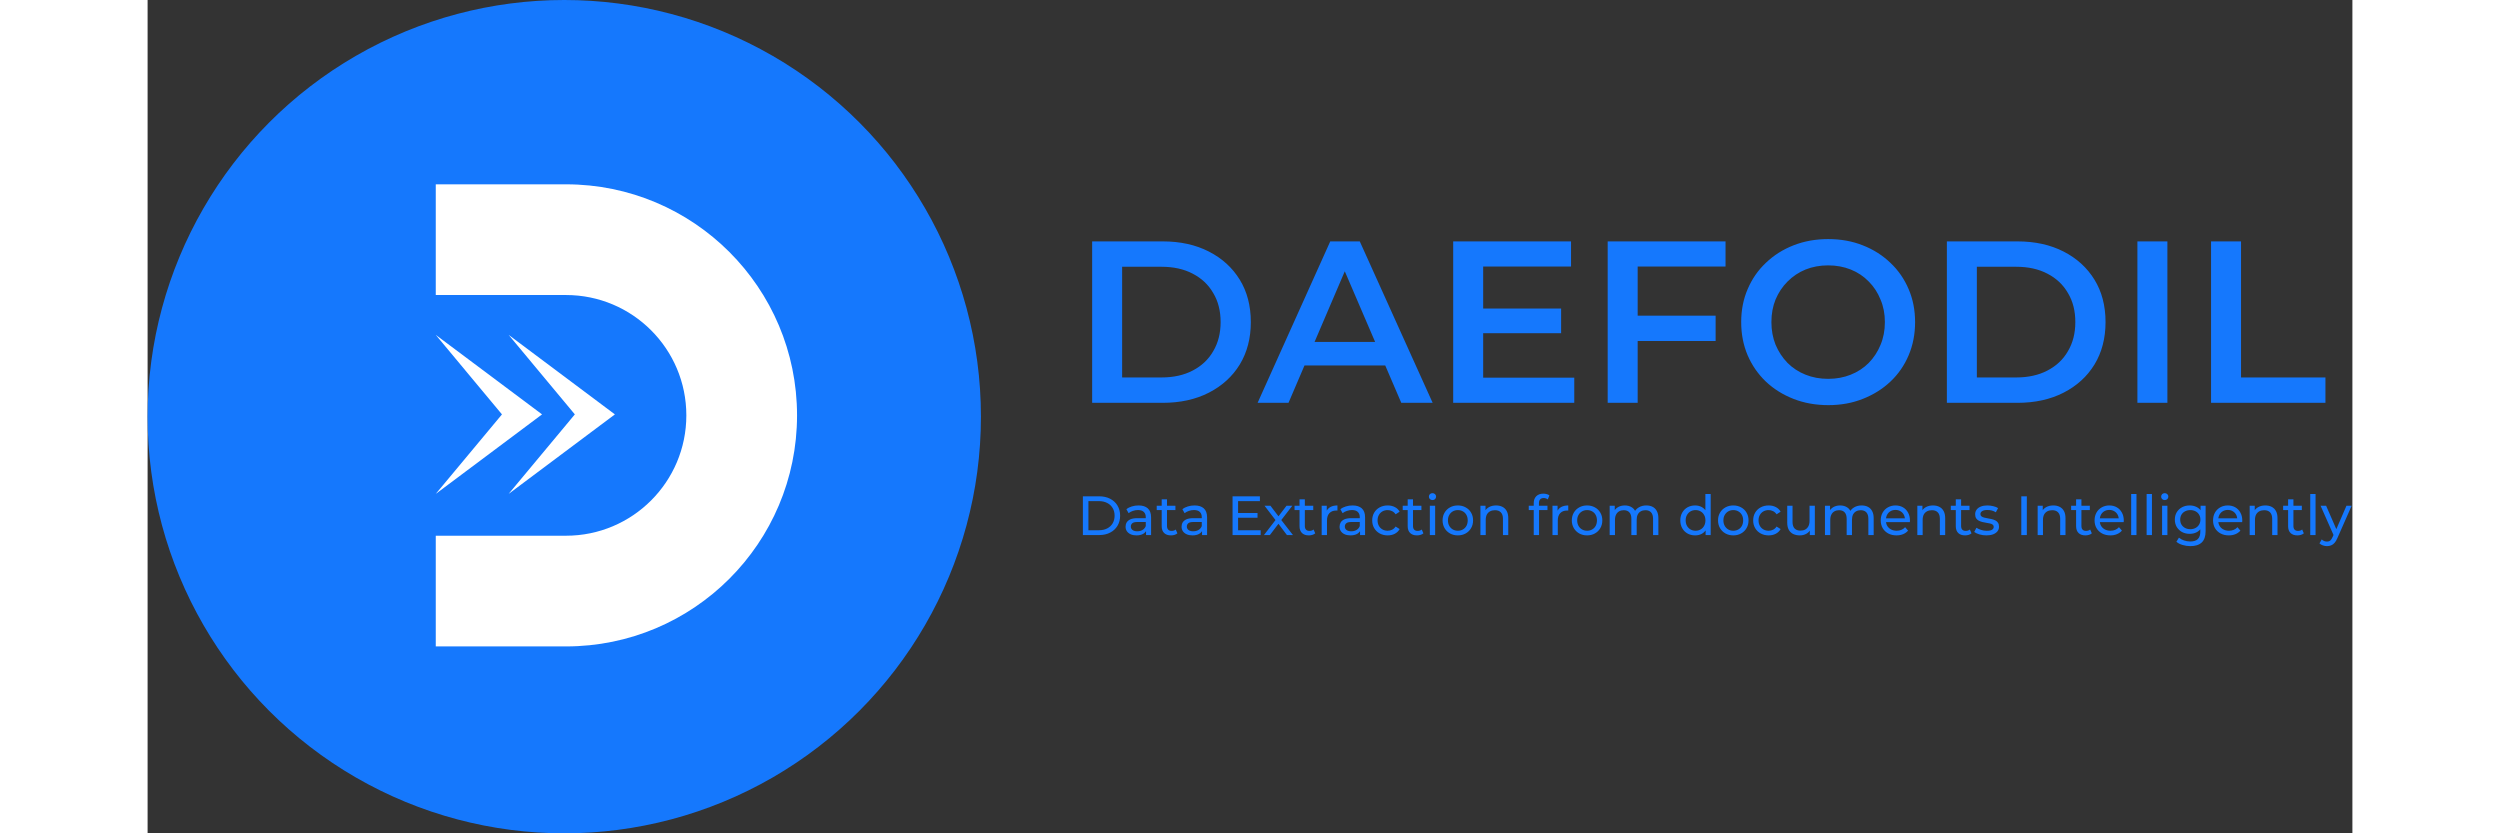 
<svg width="150" height="50" viewBox="0 0 717 271" fill="none" xmlns="http://www.w3.org/2000/svg">
            <rect x="0" y="0" width="717" height="271" fill="#333333" stroke="none"/>
            <path d="M307.168 131V78.5H330.118C335.818 78.5 340.818 79.6 345.118 81.8C349.418 84 352.768 87.05 355.168 90.95C357.568 94.85 358.768 99.45 358.768 104.75C358.768 110 357.568 114.6 355.168 118.55C352.768 122.45 349.418 125.5 345.118 127.7C340.818 129.9 335.818 131 330.118 131H307.168ZM316.918 122.75H329.668C333.618 122.75 337.018 122 339.868 120.5C342.768 119 344.993 116.9 346.543 114.2C348.143 111.5 348.943 108.35 348.943 104.75C348.943 101.1 348.143 97.95 346.543 95.3C344.993 92.6 342.768 90.5 339.868 89C337.018 87.5 333.618 86.75 329.668 86.75H316.918V122.75ZM360.973 131L384.598 78.5H394.198L417.898 131H407.698L387.373 83.675H391.273L371.023 131H360.973ZM371.848 118.85L374.473 111.2H402.823L405.448 118.85H371.848ZM433.575 100.325H459.675V108.35H433.575V100.325ZM434.325 122.825H463.95V131H424.575V78.5H462.9V86.675H434.325V122.825ZM483.744 102.65H509.919V110.9H483.744V102.65ZM484.569 131H474.819V78.5H513.144V86.675H484.569V131ZM546.587 131.75C542.487 131.75 538.712 131.075 535.262 129.725C531.812 128.375 528.812 126.5 526.262 124.1C523.712 121.65 521.737 118.8 520.337 115.55C518.937 112.25 518.237 108.65 518.237 104.75C518.237 100.85 518.937 97.275 520.337 94.025C521.737 90.725 523.712 87.875 526.262 85.475C528.812 83.025 531.812 81.125 535.262 79.775C538.712 78.425 542.462 77.75 546.512 77.75C550.612 77.75 554.362 78.425 557.762 79.775C561.212 81.125 564.212 83.025 566.762 85.475C569.312 87.875 571.287 90.725 572.687 94.025C574.087 97.275 574.787 100.85 574.787 104.75C574.787 108.65 574.087 112.25 572.687 115.55C571.287 118.85 569.312 121.7 566.762 124.1C564.212 126.5 561.212 128.375 557.762 129.725C554.362 131.075 550.637 131.75 546.587 131.75ZM546.512 123.2C549.162 123.2 551.612 122.75 553.862 121.85C556.112 120.95 558.062 119.675 559.712 118.025C561.362 116.325 562.637 114.375 563.537 112.175C564.487 109.925 564.962 107.45 564.962 104.75C564.962 102.05 564.487 99.6 563.537 97.4C562.637 95.15 561.362 93.2 559.712 91.55C558.062 89.85 556.112 88.55 553.862 87.65C551.612 86.75 549.162 86.3 546.512 86.3C543.862 86.3 541.412 86.75 539.162 87.65C536.962 88.55 535.012 89.85 533.312 91.55C531.662 93.2 530.362 95.15 529.412 97.4C528.512 99.6 528.062 102.05 528.062 104.75C528.062 107.4 528.512 109.85 529.412 112.1C530.362 114.35 531.662 116.325 533.312 118.025C534.962 119.675 536.912 120.95 539.162 121.85C541.412 122.75 543.862 123.2 546.512 123.2ZM585.122 131V78.5H608.072C613.772 78.5 618.772 79.6 623.072 81.8C627.372 84 630.722 87.05 633.122 90.95C635.522 94.85 636.722 99.45 636.722 104.75C636.722 110 635.522 114.6 633.122 118.55C630.722 122.45 627.372 125.5 623.072 127.7C618.772 129.9 613.772 131 608.072 131H585.122ZM594.872 122.75H607.622C611.572 122.75 614.972 122 617.822 120.5C620.722 119 622.947 116.9 624.497 114.2C626.097 111.5 626.897 108.35 626.897 104.75C626.897 101.1 626.097 97.95 624.497 95.3C622.947 92.6 620.722 90.5 617.822 89C614.972 87.5 611.572 86.75 607.622 86.75H594.872V122.75ZM647.085 131V78.5H656.835V131H647.085ZM671.035 131V78.5H680.785V122.75H708.235V131H671.035Z" fill="#1578FD"/>
            <path d="M304.153 174V161.4H309.463C310.807 161.4 311.989 161.664 313.009 162.192C314.041 162.72 314.839 163.458 315.403 164.406C315.979 165.354 316.267 166.452 316.267 167.7C316.267 168.948 315.979 170.046 315.403 170.994C314.839 171.942 314.041 172.68 313.009 173.208C311.989 173.736 310.807 174 309.463 174H304.153ZM305.953 172.434H309.355C310.399 172.434 311.299 172.236 312.055 171.84C312.823 171.444 313.417 170.892 313.837 170.184C314.257 169.464 314.467 168.636 314.467 167.7C314.467 166.752 314.257 165.924 313.837 165.216C313.417 164.508 312.823 163.956 312.055 163.56C311.299 163.164 310.399 162.966 309.355 162.966H305.953V172.434ZM324.694 174V171.984L324.604 171.606V168.168C324.604 167.436 324.388 166.872 323.956 166.476C323.536 166.068 322.9 165.864 322.048 165.864C321.484 165.864 320.932 165.96 320.392 166.152C319.852 166.332 319.396 166.578 319.024 166.89L318.304 165.594C318.796 165.198 319.384 164.898 320.068 164.694C320.764 164.478 321.49 164.37 322.246 164.37C323.554 164.37 324.562 164.688 325.27 165.324C325.978 165.96 326.332 166.932 326.332 168.24V174H324.694ZM321.562 174.108C320.854 174.108 320.23 173.988 319.69 173.748C319.162 173.508 318.754 173.178 318.466 172.758C318.178 172.326 318.034 171.84 318.034 171.3C318.034 170.784 318.154 170.316 318.394 169.896C318.646 169.476 319.048 169.14 319.6 168.888C320.164 168.636 320.92 168.51 321.868 168.51H324.892V169.752H321.94C321.076 169.752 320.494 169.896 320.194 170.184C319.894 170.472 319.744 170.82 319.744 171.228C319.744 171.696 319.93 172.074 320.302 172.362C320.674 172.638 321.19 172.776 321.85 172.776C322.498 172.776 323.062 172.632 323.542 172.344C324.034 172.056 324.388 171.636 324.604 171.084L324.946 172.272C324.718 172.836 324.316 173.286 323.74 173.622C323.164 173.946 322.438 174.108 321.562 174.108ZM332.806 174.108C331.846 174.108 331.102 173.85 330.574 173.334C330.046 172.818 329.782 172.08 329.782 171.12V162.372H331.51V171.048C331.51 171.564 331.636 171.96 331.888 172.236C332.152 172.512 332.524 172.65 333.004 172.65C333.544 172.65 333.994 172.5 334.354 172.2L334.894 173.442C334.63 173.67 334.312 173.838 333.94 173.946C333.58 174.054 333.202 174.108 332.806 174.108ZM328.162 165.882V164.46H334.246V165.882H328.162ZM342.905 174V171.984L342.815 171.606V168.168C342.815 167.436 342.599 166.872 342.167 166.476C341.747 166.068 341.111 165.864 340.259 165.864C339.695 165.864 339.143 165.96 338.603 166.152C338.063 166.332 337.607 166.578 337.235 166.89L336.515 165.594C337.007 165.198 337.595 164.898 338.279 164.694C338.975 164.478 339.701 164.37 340.457 164.37C341.765 164.37 342.773 164.688 343.481 165.324C344.189 165.96 344.543 166.932 344.543 168.24V174H342.905ZM339.773 174.108C339.065 174.108 338.441 173.988 337.901 173.748C337.373 173.508 336.965 173.178 336.677 172.758C336.389 172.326 336.245 171.84 336.245 171.3C336.245 170.784 336.365 170.316 336.605 169.896C336.857 169.476 337.259 169.14 337.811 168.888C338.375 168.636 339.131 168.51 340.079 168.51H343.103V169.752H340.151C339.287 169.752 338.705 169.896 338.405 170.184C338.105 170.472 337.955 170.82 337.955 171.228C337.955 171.696 338.141 172.074 338.513 172.362C338.885 172.638 339.401 172.776 340.061 172.776C340.709 172.776 341.273 172.632 341.753 172.344C342.245 172.056 342.599 171.636 342.815 171.084L343.157 172.272C342.929 172.836 342.527 173.286 341.951 173.622C341.375 173.946 340.649 174.108 339.773 174.108ZM354.465 166.836H360.945V168.366H354.465V166.836ZM354.627 172.434H361.971V174H352.827V161.4H361.719V162.966H354.627V172.434ZM363.036 174L367.14 168.672L367.122 169.554L363.216 164.46H365.142L368.13 168.384H367.392L370.38 164.46H372.27L368.31 169.59L368.328 168.672L372.468 174H370.506L367.356 169.824L368.058 169.932L364.962 174H363.036ZM377.63 174.108C376.67 174.108 375.926 173.85 375.398 173.334C374.87 172.818 374.606 172.08 374.606 171.12V162.372H376.334V171.048C376.334 171.564 376.46 171.96 376.712 172.236C376.976 172.512 377.348 172.65 377.828 172.65C378.368 172.65 378.818 172.5 379.178 172.2L379.718 173.442C379.454 173.67 379.136 173.838 378.764 173.946C378.404 174.054 378.026 174.108 377.63 174.108ZM372.986 165.882V164.46H379.07V165.882H372.986ZM381.807 174V164.46H383.463V167.052L383.301 166.404C383.565 165.744 384.009 165.24 384.633 164.892C385.257 164.544 386.025 164.37 386.937 164.37V166.044C386.865 166.032 386.793 166.026 386.721 166.026C386.661 166.026 386.601 166.026 386.541 166.026C385.617 166.026 384.885 166.302 384.345 166.854C383.805 167.406 383.535 168.204 383.535 169.248V174H381.807ZM394.286 174V171.984L394.196 171.606V168.168C394.196 167.436 393.98 166.872 393.548 166.476C393.128 166.068 392.492 165.864 391.64 165.864C391.076 165.864 390.524 165.96 389.984 166.152C389.444 166.332 388.988 166.578 388.616 166.89L387.896 165.594C388.388 165.198 388.976 164.898 389.66 164.694C390.356 164.478 391.082 164.37 391.838 164.37C393.146 164.37 394.154 164.688 394.862 165.324C395.57 165.96 395.924 166.932 395.924 168.24V174H394.286ZM391.154 174.108C390.446 174.108 389.822 173.988 389.282 173.748C388.754 173.508 388.346 173.178 388.058 172.758C387.77 172.326 387.626 171.84 387.626 171.3C387.626 170.784 387.746 170.316 387.986 169.896C388.238 169.476 388.64 169.14 389.192 168.888C389.756 168.636 390.512 168.51 391.46 168.51H394.484V169.752H391.532C390.668 169.752 390.086 169.896 389.786 170.184C389.486 170.472 389.336 170.82 389.336 171.228C389.336 171.696 389.522 172.074 389.894 172.362C390.266 172.638 390.782 172.776 391.442 172.776C392.09 172.776 392.654 172.632 393.134 172.344C393.626 172.056 393.98 171.636 394.196 171.084L394.538 172.272C394.31 172.836 393.908 173.286 393.332 173.622C392.756 173.946 392.03 174.108 391.154 174.108ZM403.279 174.108C402.307 174.108 401.437 173.898 400.669 173.478C399.913 173.058 399.319 172.482 398.887 171.75C398.455 171.018 398.239 170.178 398.239 169.23C398.239 168.282 398.455 167.442 398.887 166.71C399.319 165.978 399.913 165.408 400.669 165C401.437 164.58 402.307 164.37 403.279 164.37C404.143 164.37 404.911 164.544 405.583 164.892C406.267 165.228 406.795 165.732 407.167 166.404L405.853 167.25C405.541 166.782 405.157 166.44 404.701 166.224C404.257 165.996 403.777 165.882 403.261 165.882C402.637 165.882 402.079 166.02 401.587 166.296C401.095 166.572 400.705 166.962 400.417 167.466C400.129 167.958 399.985 168.546 399.985 169.23C399.985 169.914 400.129 170.508 400.417 171.012C400.705 171.516 401.095 171.906 401.587 172.182C402.079 172.458 402.637 172.596 403.261 172.596C403.777 172.596 404.257 172.488 404.701 172.272C405.157 172.044 405.541 171.696 405.853 171.228L407.167 172.056C406.795 172.716 406.267 173.226 405.583 173.586C404.911 173.934 404.143 174.108 403.279 174.108ZM412.804 174.108C411.844 174.108 411.1 173.85 410.572 173.334C410.044 172.818 409.78 172.08 409.78 171.12V162.372H411.508V171.048C411.508 171.564 411.634 171.96 411.886 172.236C412.15 172.512 412.522 172.65 413.002 172.65C413.542 172.65 413.992 172.5 414.352 172.2L414.892 173.442C414.628 173.67 414.31 173.838 413.938 173.946C413.578 174.054 413.2 174.108 412.804 174.108ZM408.16 165.882V164.46H414.244V165.882H408.16ZM416.981 174V164.46H418.709V174H416.981ZM417.845 162.624C417.509 162.624 417.227 162.516 416.999 162.3C416.783 162.084 416.675 161.82 416.675 161.508C416.675 161.184 416.783 160.914 416.999 160.698C417.227 160.482 417.509 160.374 417.845 160.374C418.181 160.374 418.457 160.482 418.673 160.698C418.901 160.902 419.015 161.16 419.015 161.472C419.015 161.796 418.907 162.072 418.691 162.3C418.475 162.516 418.193 162.624 417.845 162.624ZM426.094 174.108C425.134 174.108 424.282 173.898 423.538 173.478C422.794 173.058 422.206 172.482 421.774 171.75C421.342 171.006 421.126 170.166 421.126 169.23C421.126 168.282 421.342 167.442 421.774 166.71C422.206 165.978 422.794 165.408 423.538 165C424.282 164.58 425.134 164.37 426.094 164.37C427.042 164.37 427.888 164.58 428.632 165C429.388 165.408 429.976 165.978 430.396 166.71C430.828 167.43 431.044 168.27 431.044 169.23C431.044 170.178 430.828 171.018 430.396 171.75C429.976 172.482 429.388 173.058 428.632 173.478C427.888 173.898 427.042 174.108 426.094 174.108ZM426.094 172.596C426.706 172.596 427.252 172.458 427.732 172.182C428.224 171.906 428.608 171.516 428.884 171.012C429.16 170.496 429.298 169.902 429.298 169.23C429.298 168.546 429.16 167.958 428.884 167.466C428.608 166.962 428.224 166.572 427.732 166.296C427.252 166.02 426.706 165.882 426.094 165.882C425.482 165.882 424.936 166.02 424.456 166.296C423.976 166.572 423.592 166.962 423.304 167.466C423.016 167.958 422.872 168.546 422.872 169.23C422.872 169.902 423.016 170.496 423.304 171.012C423.592 171.516 423.976 171.906 424.456 172.182C424.936 172.458 425.482 172.596 426.094 172.596ZM438.528 164.37C439.308 164.37 439.992 164.52 440.58 164.82C441.18 165.12 441.648 165.576 441.984 166.188C442.32 166.8 442.488 167.574 442.488 168.51V174H440.76V168.708C440.76 167.784 440.532 167.088 440.076 166.62C439.632 166.152 439.002 165.918 438.186 165.918C437.574 165.918 437.04 166.038 436.584 166.278C436.128 166.518 435.774 166.872 435.522 167.34C435.282 167.808 435.162 168.39 435.162 169.086V174H433.434V164.46H435.09V167.034L434.82 166.35C435.132 165.726 435.612 165.24 436.26 164.892C436.908 164.544 437.664 164.37 438.528 164.37ZM450.772 174V163.614C450.772 162.678 451.042 161.934 451.582 161.382C452.134 160.818 452.914 160.536 453.922 160.536C454.294 160.536 454.648 160.584 454.984 160.68C455.332 160.764 455.626 160.902 455.866 161.094L455.344 162.408C455.164 162.264 454.96 162.156 454.732 162.084C454.504 162 454.264 161.958 454.012 161.958C453.508 161.958 453.124 162.102 452.86 162.39C452.596 162.666 452.464 163.08 452.464 163.632V164.91L452.5 165.702V174H450.772ZM449.152 165.882V164.46H455.236V165.882H449.152ZM456.866 174V164.46H458.522V167.052L458.36 166.404C458.624 165.744 459.068 165.24 459.692 164.892C460.316 164.544 461.084 164.37 461.996 164.37V166.044C461.924 166.032 461.852 166.026 461.78 166.026C461.72 166.026 461.66 166.026 461.6 166.026C460.676 166.026 459.944 166.302 459.404 166.854C458.864 167.406 458.594 168.204 458.594 169.248V174H456.866ZM468.123 174.108C467.163 174.108 466.311 173.898 465.567 173.478C464.823 173.058 464.235 172.482 463.803 171.75C463.371 171.006 463.155 170.166 463.155 169.23C463.155 168.282 463.371 167.442 463.803 166.71C464.235 165.978 464.823 165.408 465.567 165C466.311 164.58 467.163 164.37 468.123 164.37C469.071 164.37 469.917 164.58 470.661 165C471.417 165.408 472.005 165.978 472.425 166.71C472.857 167.43 473.073 168.27 473.073 169.23C473.073 170.178 472.857 171.018 472.425 171.75C472.005 172.482 471.417 173.058 470.661 173.478C469.917 173.898 469.071 174.108 468.123 174.108ZM468.123 172.596C468.735 172.596 469.281 172.458 469.761 172.182C470.253 171.906 470.637 171.516 470.913 171.012C471.189 170.496 471.327 169.902 471.327 169.23C471.327 168.546 471.189 167.958 470.913 167.466C470.637 166.962 470.253 166.572 469.761 166.296C469.281 166.02 468.735 165.882 468.123 165.882C467.511 165.882 466.965 166.02 466.485 166.296C466.005 166.572 465.621 166.962 465.333 167.466C465.045 167.958 464.901 168.546 464.901 169.23C464.901 169.902 465.045 170.496 465.333 171.012C465.621 171.516 466.005 171.906 466.485 172.182C466.965 172.458 467.511 172.596 468.123 172.596ZM487.397 164.37C488.165 164.37 488.843 164.52 489.431 164.82C490.019 165.12 490.475 165.576 490.799 166.188C491.135 166.8 491.303 167.574 491.303 168.51V174H489.575V168.708C489.575 167.784 489.359 167.088 488.927 166.62C488.495 166.152 487.889 165.918 487.109 165.918C486.533 165.918 486.029 166.038 485.597 166.278C485.165 166.518 484.829 166.872 484.589 167.34C484.361 167.808 484.247 168.39 484.247 169.086V174H482.519V168.708C482.519 167.784 482.303 167.088 481.871 166.62C481.451 166.152 480.845 165.918 480.053 165.918C479.489 165.918 478.991 166.038 478.559 166.278C478.127 166.518 477.791 166.872 477.551 167.34C477.311 167.808 477.191 168.39 477.191 169.086V174H475.463V164.46H477.119V166.998L476.849 166.35C477.149 165.726 477.611 165.24 478.235 164.892C478.859 164.544 479.585 164.37 480.413 164.37C481.325 164.37 482.111 164.598 482.771 165.054C483.431 165.498 483.863 166.176 484.067 167.088L483.365 166.8C483.653 166.068 484.157 165.48 484.877 165.036C485.597 164.592 486.437 164.37 487.397 164.37ZM503.259 174.108C502.335 174.108 501.507 173.904 500.775 173.496C500.055 173.088 499.485 172.518 499.065 171.786C498.645 171.054 498.435 170.202 498.435 169.23C498.435 168.258 498.645 167.412 499.065 166.692C499.485 165.96 500.055 165.39 500.775 164.982C501.507 164.574 502.335 164.37 503.259 164.37C504.063 164.37 504.789 164.55 505.437 164.91C506.085 165.27 506.601 165.81 506.985 166.53C507.381 167.25 507.579 168.15 507.579 169.23C507.579 170.31 507.387 171.21 507.003 171.93C506.631 172.65 506.121 173.196 505.473 173.568C504.825 173.928 504.087 174.108 503.259 174.108ZM503.403 172.596C504.003 172.596 504.543 172.458 505.023 172.182C505.515 171.906 505.899 171.516 506.175 171.012C506.463 170.496 506.607 169.902 506.607 169.23C506.607 168.546 506.463 167.958 506.175 167.466C505.899 166.962 505.515 166.572 505.023 166.296C504.543 166.02 504.003 165.882 503.403 165.882C502.791 165.882 502.245 166.02 501.765 166.296C501.285 166.572 500.901 166.962 500.613 167.466C500.325 167.958 500.181 168.546 500.181 169.23C500.181 169.902 500.325 170.496 500.613 171.012C500.901 171.516 501.285 171.906 501.765 172.182C502.245 172.458 502.791 172.596 503.403 172.596ZM506.661 174V171.426L506.769 169.212L506.589 166.998V160.644H508.317V174H506.661ZM515.672 174.108C514.712 174.108 513.86 173.898 513.116 173.478C512.372 173.058 511.784 172.482 511.352 171.75C510.92 171.006 510.704 170.166 510.704 169.23C510.704 168.282 510.92 167.442 511.352 166.71C511.784 165.978 512.372 165.408 513.116 165C513.86 164.58 514.712 164.37 515.672 164.37C516.62 164.37 517.466 164.58 518.21 165C518.966 165.408 519.554 165.978 519.974 166.71C520.406 167.43 520.622 168.27 520.622 169.23C520.622 170.178 520.406 171.018 519.974 171.75C519.554 172.482 518.966 173.058 518.21 173.478C517.466 173.898 516.62 174.108 515.672 174.108ZM515.672 172.596C516.284 172.596 516.83 172.458 517.31 172.182C517.802 171.906 518.186 171.516 518.462 171.012C518.738 170.496 518.876 169.902 518.876 169.23C518.876 168.546 518.738 167.958 518.462 167.466C518.186 166.962 517.802 166.572 517.31 166.296C516.83 166.02 516.284 165.882 515.672 165.882C515.06 165.882 514.514 166.02 514.034 166.296C513.554 166.572 513.17 166.962 512.882 167.466C512.594 167.958 512.45 168.546 512.45 169.23C512.45 169.902 512.594 170.496 512.882 171.012C513.17 171.516 513.554 171.906 514.034 172.182C514.514 172.458 515.06 172.596 515.672 172.596ZM527.17 174.108C526.198 174.108 525.328 173.898 524.56 173.478C523.804 173.058 523.21 172.482 522.778 171.75C522.346 171.018 522.13 170.178 522.13 169.23C522.13 168.282 522.346 167.442 522.778 166.71C523.21 165.978 523.804 165.408 524.56 165C525.328 164.58 526.198 164.37 527.17 164.37C528.034 164.37 528.802 164.544 529.474 164.892C530.158 165.228 530.686 165.732 531.058 166.404L529.744 167.25C529.432 166.782 529.048 166.44 528.592 166.224C528.148 165.996 527.668 165.882 527.152 165.882C526.528 165.882 525.97 166.02 525.478 166.296C524.986 166.572 524.596 166.962 524.308 167.466C524.02 167.958 523.876 168.546 523.876 169.23C523.876 169.914 524.02 170.508 524.308 171.012C524.596 171.516 524.986 171.906 525.478 172.182C525.97 172.458 526.528 172.596 527.152 172.596C527.668 172.596 528.148 172.488 528.592 172.272C529.048 172.044 529.432 171.696 529.744 171.228L531.058 172.056C530.686 172.716 530.158 173.226 529.474 173.586C528.802 173.934 528.034 174.108 527.17 174.108ZM537.309 174.108C536.493 174.108 535.773 173.958 535.149 173.658C534.537 173.358 534.057 172.902 533.709 172.29C533.373 171.666 533.205 170.886 533.205 169.95V164.46H534.933V169.752C534.933 170.688 535.155 171.39 535.599 171.858C536.055 172.326 536.691 172.56 537.507 172.56C538.107 172.56 538.629 172.44 539.073 172.2C539.517 171.948 539.859 171.588 540.099 171.12C540.339 170.64 540.459 170.064 540.459 169.392V164.46H542.187V174H540.549V171.426L540.819 172.11C540.507 172.746 540.039 173.238 539.415 173.586C538.791 173.934 538.089 174.108 537.309 174.108ZM557.411 164.37C558.179 164.37 558.857 164.52 559.445 164.82C560.033 165.12 560.489 165.576 560.813 166.188C561.149 166.8 561.317 167.574 561.317 168.51V174H559.589V168.708C559.589 167.784 559.373 167.088 558.941 166.62C558.509 166.152 557.903 165.918 557.123 165.918C556.547 165.918 556.043 166.038 555.611 166.278C555.179 166.518 554.843 166.872 554.603 167.34C554.375 167.808 554.261 168.39 554.261 169.086V174H552.533V168.708C552.533 167.784 552.317 167.088 551.885 166.62C551.465 166.152 550.859 165.918 550.067 165.918C549.503 165.918 549.005 166.038 548.573 166.278C548.141 166.518 547.805 166.872 547.565 167.34C547.325 167.808 547.205 168.39 547.205 169.086V174H545.477V164.46H547.133V166.998L546.863 166.35C547.163 165.726 547.625 165.24 548.249 164.892C548.873 164.544 549.599 164.37 550.427 164.37C551.339 164.37 552.125 164.598 552.785 165.054C553.445 165.498 553.877 166.176 554.081 167.088L553.379 166.8C553.667 166.068 554.171 165.48 554.891 165.036C555.611 164.592 556.451 164.37 557.411 164.37ZM568.744 174.108C567.724 174.108 566.824 173.898 566.044 173.478C565.276 173.058 564.676 172.482 564.244 171.75C563.824 171.018 563.614 170.178 563.614 169.23C563.614 168.282 563.818 167.442 564.226 166.71C564.646 165.978 565.216 165.408 565.936 165C566.668 164.58 567.49 164.37 568.402 164.37C569.326 164.37 570.142 164.574 570.85 164.982C571.558 165.39 572.11 165.966 572.506 166.71C572.914 167.442 573.118 168.3 573.118 169.284C573.118 169.356 573.112 169.44 573.1 169.536C573.1 169.632 573.094 169.722 573.082 169.806H564.964V168.564H572.182L571.48 168.996C571.492 168.384 571.366 167.838 571.102 167.358C570.838 166.878 570.472 166.506 570.004 166.242C569.548 165.966 569.014 165.828 568.402 165.828C567.802 165.828 567.268 165.966 566.8 166.242C566.332 166.506 565.966 166.884 565.702 167.376C565.438 167.856 565.306 168.408 565.306 169.032V169.32C565.306 169.956 565.45 170.526 565.738 171.03C566.038 171.522 566.452 171.906 566.98 172.182C567.508 172.458 568.114 172.596 568.798 172.596C569.362 172.596 569.872 172.5 570.328 172.308C570.796 172.116 571.204 171.828 571.552 171.444L572.506 172.56C572.074 173.064 571.534 173.448 570.886 173.712C570.25 173.976 569.536 174.108 568.744 174.108ZM580.612 164.37C581.392 164.37 582.076 164.52 582.664 164.82C583.264 165.12 583.732 165.576 584.068 166.188C584.404 166.8 584.572 167.574 584.572 168.51V174H582.844V168.708C582.844 167.784 582.616 167.088 582.16 166.62C581.716 166.152 581.086 165.918 580.27 165.918C579.658 165.918 579.124 166.038 578.668 166.278C578.212 166.518 577.858 166.872 577.606 167.34C577.366 167.808 577.246 168.39 577.246 169.086V174H575.518V164.46H577.174V167.034L576.904 166.35C577.216 165.726 577.696 165.24 578.344 164.892C578.992 164.544 579.748 164.37 580.612 164.37ZM591.046 174.108C590.086 174.108 589.342 173.85 588.814 173.334C588.286 172.818 588.022 172.08 588.022 171.12V162.372H589.75V171.048C589.75 171.564 589.876 171.96 590.128 172.236C590.392 172.512 590.764 172.65 591.244 172.65C591.784 172.65 592.234 172.5 592.594 172.2L593.134 173.442C592.87 173.67 592.552 173.838 592.18 173.946C591.82 174.054 591.442 174.108 591.046 174.108ZM586.402 165.882V164.46H592.486V165.882H586.402ZM597.959 174.108C597.167 174.108 596.411 174 595.691 173.784C594.983 173.568 594.425 173.304 594.017 172.992L594.737 171.624C595.145 171.9 595.649 172.134 596.249 172.326C596.849 172.518 597.461 172.614 598.085 172.614C598.889 172.614 599.465 172.5 599.813 172.272C600.173 172.044 600.353 171.726 600.353 171.318C600.353 171.018 600.245 170.784 600.029 170.616C599.813 170.448 599.525 170.322 599.165 170.238C598.817 170.154 598.427 170.082 597.995 170.022C597.563 169.95 597.131 169.866 596.699 169.77C596.267 169.662 595.871 169.518 595.511 169.338C595.151 169.146 594.863 168.888 594.647 168.564C594.431 168.228 594.323 167.784 594.323 167.232C594.323 166.656 594.485 166.152 594.809 165.72C595.133 165.288 595.589 164.958 596.177 164.73C596.777 164.49 597.485 164.37 598.301 164.37C598.925 164.37 599.555 164.448 600.191 164.604C600.839 164.748 601.367 164.958 601.775 165.234L601.037 166.602C600.605 166.314 600.155 166.116 599.687 166.008C599.219 165.9 598.751 165.846 598.283 165.846C597.527 165.846 596.963 165.972 596.591 166.224C596.219 166.464 596.033 166.776 596.033 167.16C596.033 167.484 596.141 167.736 596.357 167.916C596.585 168.084 596.873 168.216 597.221 168.312C597.581 168.408 597.977 168.492 598.409 168.564C598.841 168.624 599.273 168.708 599.705 168.816C600.137 168.912 600.527 169.05 600.875 169.23C601.235 169.41 601.523 169.662 601.739 169.986C601.967 170.31 602.081 170.742 602.081 171.282C602.081 171.858 601.913 172.356 601.577 172.776C601.241 173.196 600.767 173.526 600.155 173.766C599.543 173.994 598.811 174.108 597.959 174.108ZM609.327 174V161.4H611.127V174H609.327ZM619.741 164.37C620.521 164.37 621.205 164.52 621.793 164.82C622.393 165.12 622.861 165.576 623.197 166.188C623.533 166.8 623.701 167.574 623.701 168.51V174H621.973V168.708C621.973 167.784 621.745 167.088 621.289 166.62C620.845 166.152 620.215 165.918 619.399 165.918C618.787 165.918 618.253 166.038 617.797 166.278C617.341 166.518 616.987 166.872 616.735 167.34C616.495 167.808 616.375 168.39 616.375 169.086V174H614.647V164.46H616.303V167.034L616.033 166.35C616.345 165.726 616.825 165.24 617.473 164.892C618.121 164.544 618.877 164.37 619.741 164.37ZM630.175 174.108C629.215 174.108 628.471 173.85 627.943 173.334C627.415 172.818 627.151 172.08 627.151 171.12V162.372H628.879V171.048C628.879 171.564 629.005 171.96 629.257 172.236C629.521 172.512 629.893 172.65 630.373 172.65C630.913 172.65 631.363 172.5 631.723 172.2L632.263 173.442C631.999 173.67 631.681 173.838 631.309 173.946C630.949 174.054 630.571 174.108 630.175 174.108ZM625.531 165.882V164.46H631.615V165.882H625.531ZM638.283 174.108C637.263 174.108 636.363 173.898 635.583 173.478C634.815 173.058 634.215 172.482 633.783 171.75C633.363 171.018 633.153 170.178 633.153 169.23C633.153 168.282 633.357 167.442 633.765 166.71C634.185 165.978 634.755 165.408 635.475 165C636.207 164.58 637.029 164.37 637.941 164.37C638.865 164.37 639.681 164.574 640.389 164.982C641.097 165.39 641.649 165.966 642.045 166.71C642.453 167.442 642.657 168.3 642.657 169.284C642.657 169.356 642.651 169.44 642.639 169.536C642.639 169.632 642.633 169.722 642.621 169.806H634.503V168.564H641.721L641.019 168.996C641.031 168.384 640.905 167.838 640.641 167.358C640.377 166.878 640.011 166.506 639.543 166.242C639.087 165.966 638.553 165.828 637.941 165.828C637.341 165.828 636.807 165.966 636.339 166.242C635.871 166.506 635.505 166.884 635.241 167.376C634.977 167.856 634.845 168.408 634.845 169.032V169.32C634.845 169.956 634.989 170.526 635.277 171.03C635.577 171.522 635.991 171.906 636.519 172.182C637.047 172.458 637.653 172.596 638.337 172.596C638.901 172.596 639.411 172.5 639.867 172.308C640.335 172.116 640.743 171.828 641.091 171.444L642.045 172.56C641.613 173.064 641.073 173.448 640.425 173.712C639.789 173.976 639.075 174.108 638.283 174.108ZM645.057 174V160.644H646.785V174H645.057ZM650.084 174V160.644H651.812V174H650.084ZM655.112 174V164.46H656.84V174H655.112ZM655.976 162.624C655.64 162.624 655.358 162.516 655.13 162.3C654.914 162.084 654.806 161.82 654.806 161.508C654.806 161.184 654.914 160.914 655.13 160.698C655.358 160.482 655.64 160.374 655.976 160.374C656.312 160.374 656.588 160.482 656.804 160.698C657.032 160.902 657.146 161.16 657.146 161.472C657.146 161.796 657.038 162.072 656.822 162.3C656.606 162.516 656.324 162.624 655.976 162.624ZM664.315 177.6C663.439 177.6 662.587 177.474 661.759 177.222C660.943 176.982 660.277 176.634 659.761 176.178L660.589 174.846C661.033 175.23 661.579 175.53 662.227 175.746C662.875 175.974 663.553 176.088 664.261 176.088C665.389 176.088 666.217 175.824 666.745 175.296C667.273 174.768 667.537 173.964 667.537 172.884V170.868L667.717 168.978L667.627 167.07V164.46H669.265V172.704C669.265 174.384 668.845 175.62 668.005 176.412C667.165 177.204 665.935 177.6 664.315 177.6ZM664.099 173.604C663.175 173.604 662.347 173.412 661.615 173.028C660.895 172.632 660.319 172.086 659.887 171.39C659.467 170.694 659.257 169.89 659.257 168.978C659.257 168.054 659.467 167.25 659.887 166.566C660.319 165.87 660.895 165.33 661.615 164.946C662.347 164.562 663.175 164.37 664.099 164.37C664.915 164.37 665.659 164.538 666.331 164.874C667.003 165.198 667.537 165.702 667.933 166.386C668.341 167.07 668.545 167.934 668.545 168.978C668.545 170.01 668.341 170.868 667.933 171.552C667.537 172.236 667.003 172.752 666.331 173.1C665.659 173.436 664.915 173.604 664.099 173.604ZM664.297 172.092C664.933 172.092 665.497 171.96 665.989 171.696C666.481 171.432 666.865 171.066 667.141 170.598C667.429 170.13 667.573 169.59 667.573 168.978C667.573 168.366 667.429 167.826 667.141 167.358C666.865 166.89 666.481 166.53 665.989 166.278C665.497 166.014 664.933 165.882 664.297 165.882C663.661 165.882 663.091 166.014 662.587 166.278C662.095 166.53 661.705 166.89 661.417 167.358C661.141 167.826 661.003 168.366 661.003 168.978C661.003 169.59 661.141 170.13 661.417 170.598C661.705 171.066 662.095 171.432 662.587 171.696C663.091 171.96 663.661 172.092 664.297 172.092ZM676.815 174.108C675.795 174.108 674.895 173.898 674.115 173.478C673.347 173.058 672.747 172.482 672.315 171.75C671.895 171.018 671.685 170.178 671.685 169.23C671.685 168.282 671.889 167.442 672.297 166.71C672.717 165.978 673.287 165.408 674.007 165C674.739 164.58 675.561 164.37 676.473 164.37C677.397 164.37 678.213 164.574 678.921 164.982C679.629 165.39 680.181 165.966 680.577 166.71C680.985 167.442 681.189 168.3 681.189 169.284C681.189 169.356 681.183 169.44 681.171 169.536C681.171 169.632 681.165 169.722 681.153 169.806H673.035V168.564H680.253L679.551 168.996C679.563 168.384 679.437 167.838 679.173 167.358C678.909 166.878 678.543 166.506 678.075 166.242C677.619 165.966 677.085 165.828 676.473 165.828C675.873 165.828 675.339 165.966 674.871 166.242C674.403 166.506 674.037 166.884 673.773 167.376C673.509 167.856 673.377 168.408 673.377 169.032V169.32C673.377 169.956 673.521 170.526 673.809 171.03C674.109 171.522 674.523 171.906 675.051 172.182C675.579 172.458 676.185 172.596 676.869 172.596C677.433 172.596 677.943 172.5 678.399 172.308C678.867 172.116 679.275 171.828 679.623 171.444L680.577 172.56C680.145 173.064 679.605 173.448 678.957 173.712C678.321 173.976 677.607 174.108 676.815 174.108ZM688.682 164.37C689.462 164.37 690.146 164.52 690.734 164.82C691.334 165.12 691.802 165.576 692.138 166.188C692.474 166.8 692.642 167.574 692.642 168.51V174H690.914V168.708C690.914 167.784 690.686 167.088 690.23 166.62C689.786 166.152 689.156 165.918 688.34 165.918C687.728 165.918 687.194 166.038 686.738 166.278C686.282 166.518 685.928 166.872 685.676 167.34C685.436 167.808 685.316 168.39 685.316 169.086V174H683.588V164.46H685.244V167.034L684.974 166.35C685.286 165.726 685.766 165.24 686.414 164.892C687.062 164.544 687.818 164.37 688.682 164.37ZM699.116 174.108C698.156 174.108 697.412 173.85 696.884 173.334C696.356 172.818 696.092 172.08 696.092 171.12V162.372H697.82V171.048C697.82 171.564 697.946 171.96 698.198 172.236C698.462 172.512 698.834 172.65 699.314 172.65C699.854 172.65 700.304 172.5 700.664 172.2L701.204 173.442C700.94 173.67 700.622 173.838 700.25 173.946C699.89 174.054 699.512 174.108 699.116 174.108ZM694.472 165.882V164.46H700.556V165.882H694.472ZM703.293 174V160.644H705.021V174H703.293ZM708.735 177.6C708.279 177.6 707.835 177.522 707.403 177.366C706.971 177.222 706.599 177.006 706.287 176.718L707.025 175.422C707.265 175.65 707.529 175.824 707.817 175.944C708.105 176.064 708.411 176.124 708.735 176.124C709.155 176.124 709.503 176.016 709.779 175.8C710.055 175.584 710.313 175.2 710.553 174.648L711.147 173.334L711.327 173.118L715.071 164.46H716.763L712.137 174.954C711.861 175.626 711.549 176.154 711.201 176.538C710.865 176.922 710.493 177.192 710.085 177.348C709.677 177.516 709.227 177.6 708.735 177.6ZM711.003 174.306L706.647 164.46H708.447L712.155 172.956L711.003 174.306Z" fill="#1578FD"/>
            <circle cx="135.5" cy="135.5" r="135.5" transform="rotate(180 135.5 135.5)" fill="#1578FD"/>
            <path fill-rule="evenodd" clip-rule="evenodd" d="M93.711 210.216H136.061C177.558 210.216 211.198 176.576 211.198 135.078C211.198 93.581 177.558 59.941 136.061 59.941H93.711V95.941H136.061C157.675 95.941 175.198 113.464 175.198 135.078C175.198 156.693 157.675 174.216 136.061 174.216H93.711V210.216Z" fill="white"/>
            <path d="M117.412 108.905L138.938 134.758L117.412 160.61L151.963 134.758L117.412 108.905Z" fill="white"/>
            <path d="M93.711 108.905L115.237 134.758L93.711 160.61L128.274 134.758L93.711 108.905Z" fill="white"/>
            </svg>
        